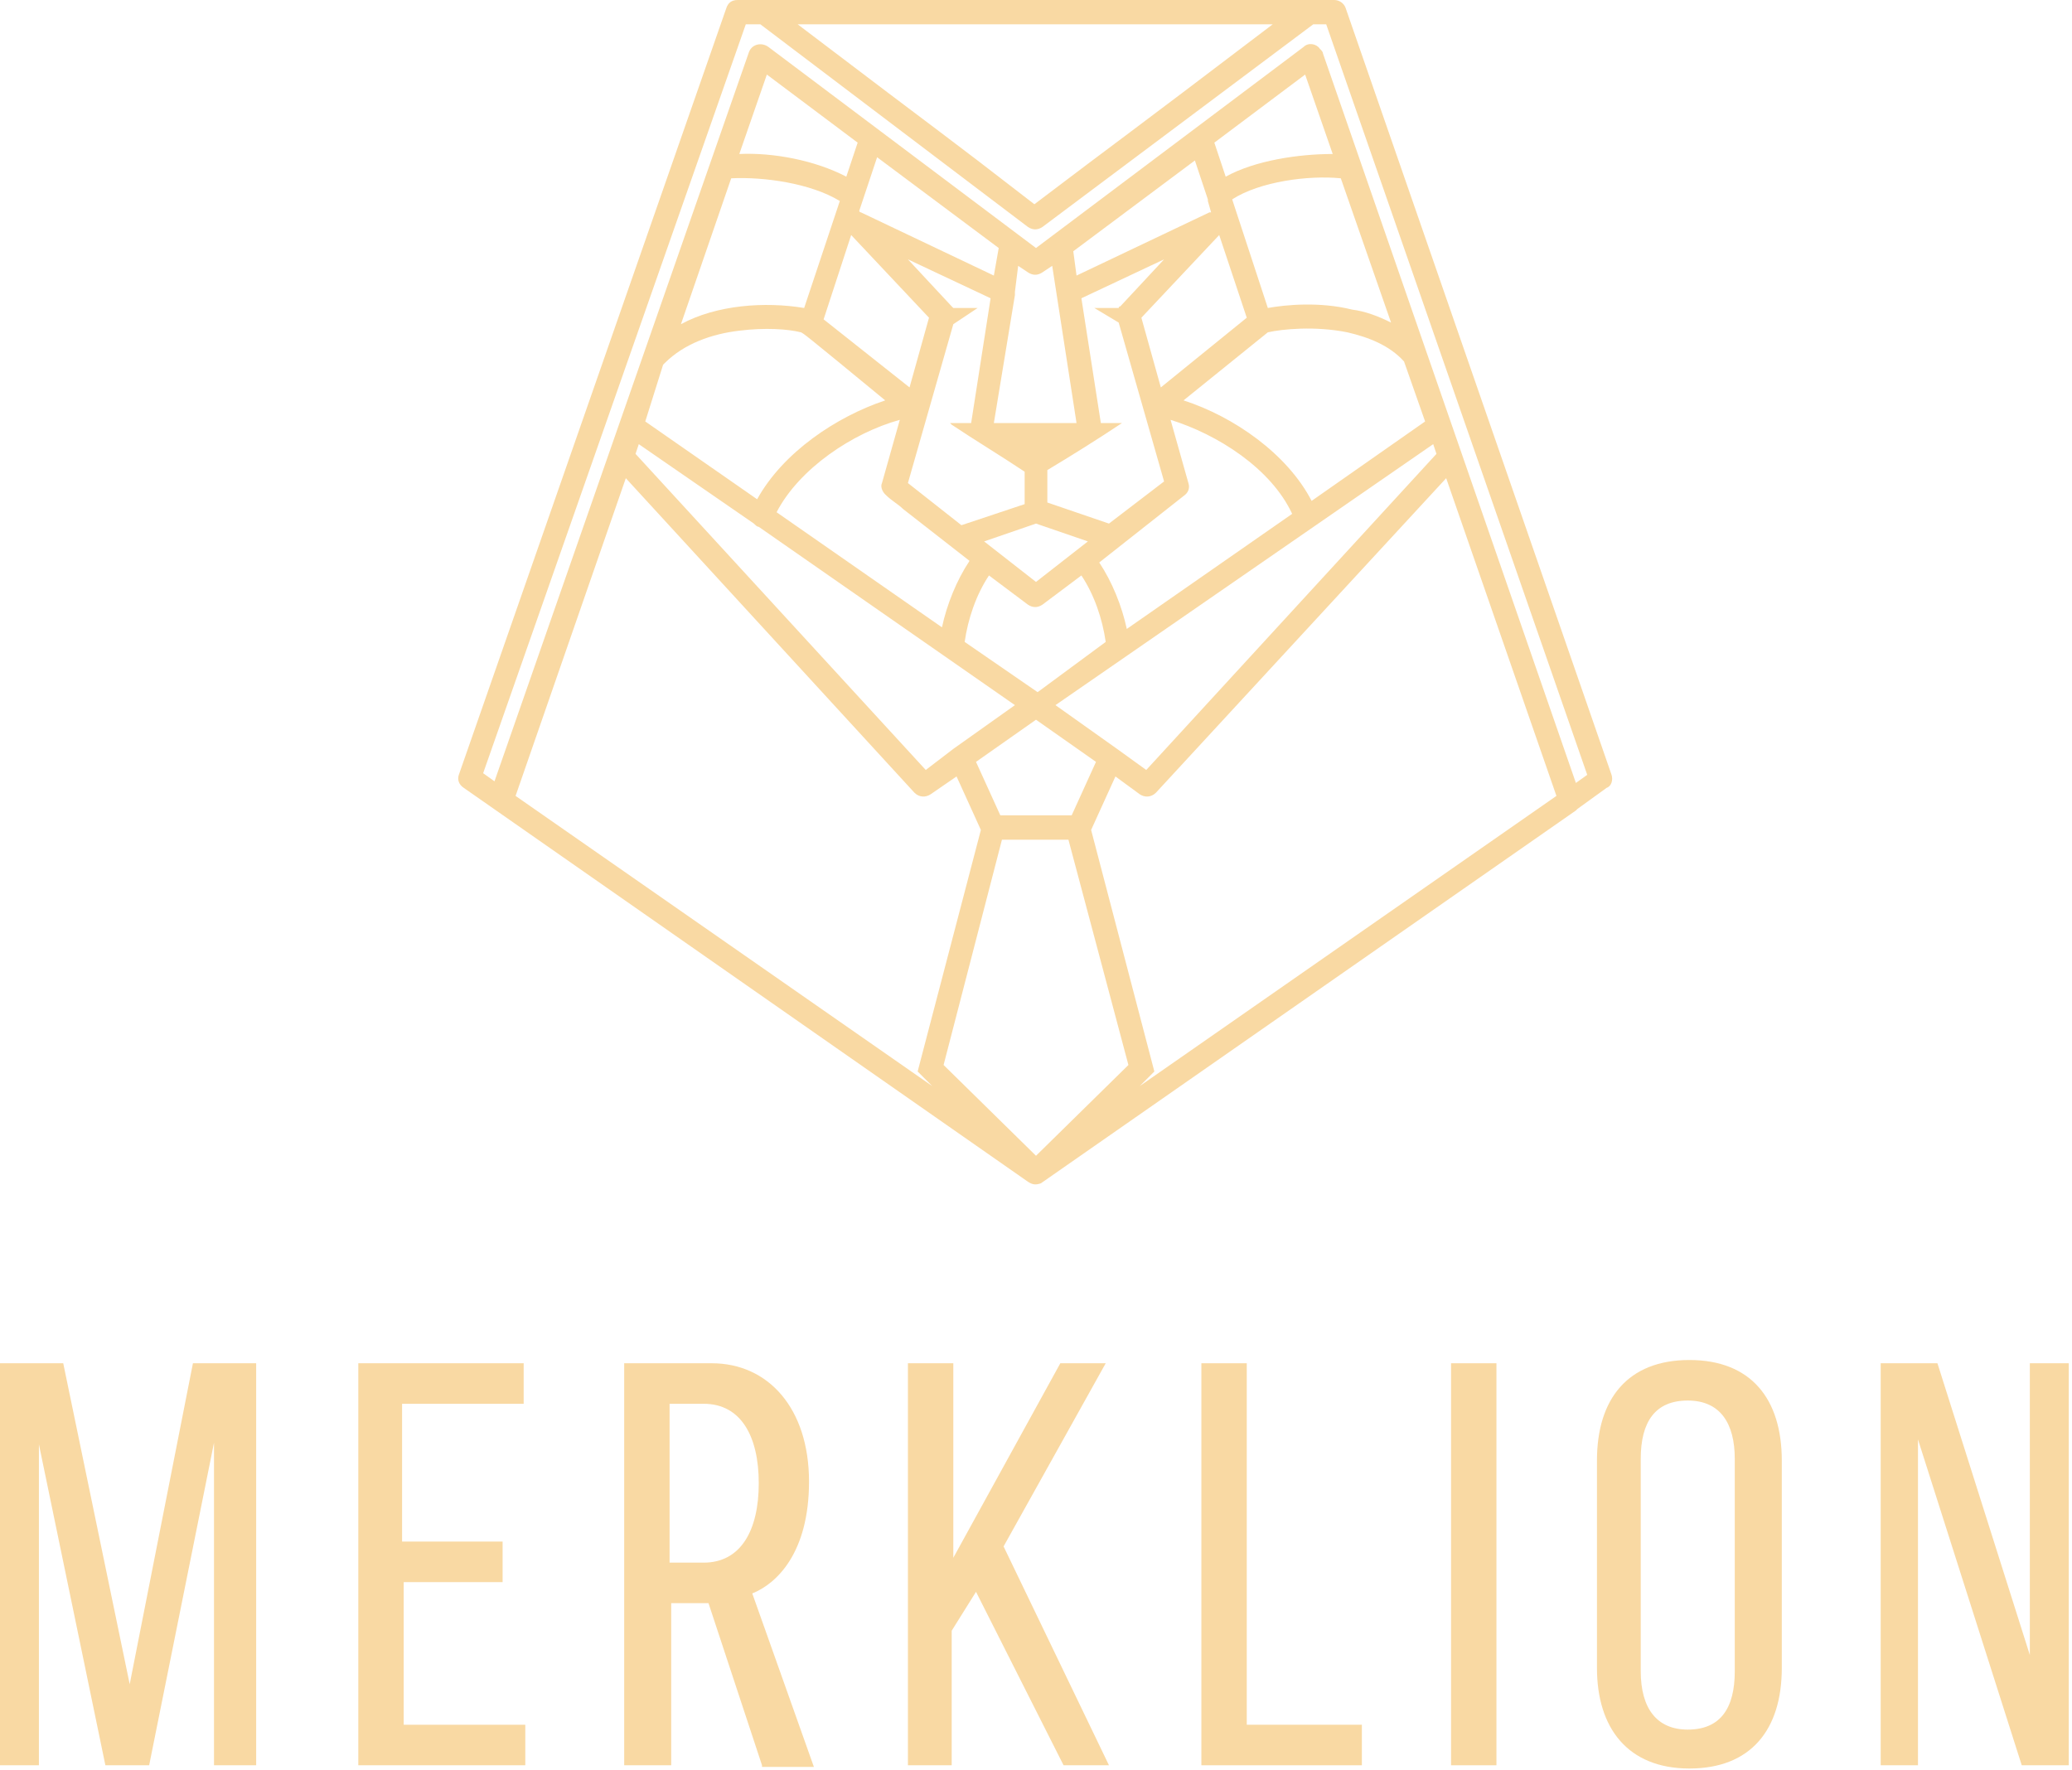 <?xml version="1.0" encoding="utf-8"?>
<!-- Generator: Adobe Illustrator 21.1.0, SVG Export Plug-In . SVG Version: 6.00 Build 0)  -->
<svg version="1.1" id="Layer_1" xmlns="http://www.w3.org/2000/svg" xmlns:xlink="http://www.w3.org/1999/xlink" x="0px" y="0px"
	 viewBox="0 0 127.8 109.2" style="enable-background:new 0 0 127.8 109.2;" xml:space="preserve">
<style type="text/css">
	.st0{fill-rule:evenodd;clip-rule:evenodd;fill:#f9d9a3;}
	.st1{fill:#f9d9a3;}
</style>
<g>
	<path class="st0" d="M49.2,1.5c10,7.6,8.4,6.3,14.6,11.1c5.8-4.4,5.1-3.8,14.7-11.1C63.4,1.5,64.8,1.5,49.2,1.5L49.2,1.5z M81,1.5
		h0.8l16.1,46.3l-0.7,0.5L81.6,3.3c0-0.1-0.1-0.2-0.2-0.3c-0.2-0.3-0.7-0.4-1-0.1L63.9,15.3L47.4,2.9c-0.4-0.3-1-0.2-1.2,0.3
		l-15.7,45l-0.7-0.5L46,1.5h0.9L63.4,14c0.3,0.2,0.6,0.2,0.9,0L81,1.5L81,1.5z M97.3,49.9c0,0-0.1,0.1-0.1,0.1L64.2,73
		c-0.3,0.1-0.5,0.1-0.8-0.1L28.6,48.6l0,0c-0.3-0.2-0.4-0.5-0.3-0.8L44.8,0.5C44.9,0.2,45.1,0,45.5,0h36.8c0.3,0,0.6,0.2,0.7,0.5
		l16.4,47.3c0.1,0.3,0,0.7-0.3,0.8l0,0L97.3,49.9L97.3,49.9z M96,49.1l-6.8-19.6L71.3,48.9c-0.3,0.3-0.7,0.3-1,0.1l-1.5-1.1
		l-1.5,3.3l3.9,14.9L70.3,67L96,49.1L96,49.1z M67.8,34.7c0.8,1.2,1.4,2.7,1.7,4.1l10.2-7.1c-1.3-2.8-4.6-4.9-7.5-5.8l1.1,3.9
		c0.1,0.3,0,0.6-0.3,0.8l0,0L67.8,34.7L67.8,34.7z M68.2,39.6c-0.2-1.4-0.7-2.9-1.5-4.1l-2.4,1.8c-0.3,0.2-0.6,0.2-0.9,0L61,35.5
		c-0.8,1.2-1.3,2.7-1.5,4.1l4.5,3.1L68.2,39.6L68.2,39.6z M69,19.9L67.5,19H69c0,0,0-0.1,0.1-0.1l2.7-2.9l-5.1,2.4l1.2,7.7h1.3
		c-1.5,1-3.1,2-4.6,2.9v2l3.8,1.3l3.4-2.6L69,19.9L69,19.9z M73,24.7c3.1,1,6.4,3.3,7.9,6.2l7-4.9l-1.3-3.7c-0.9-1-2.2-1.5-3.5-1.8
		c-2-0.4-4-0.2-4.9,0L73,24.7L73,24.7z M78.2,19L76,12.3c1.7-1.1,4.7-1.5,6.7-1.3l3.1,8.9c-0.8-0.4-1.6-0.7-2.4-0.8
		C81.4,18.6,79.3,18.8,78.2,19L78.2,19z M74.5,12.4l0.2,0.7c0,0-0.1,0-0.1,0L66.4,17l-0.2-1.5l7.5-5.6l0.8,2.4
		C74.5,12.2,74.5,12.3,74.5,12.4L74.5,12.4z M75.6,10.9l-0.7-2.1l5.6-4.2l1.7,4.9C80.1,9.5,77.4,9.9,75.6,10.9L75.6,10.9z
		 M58.7,26.2l-0.1-0.1h1.3l1.2-7.7L56,16l2.7,2.9c0,0,0.1,0.1,0.1,0.1h1.5l-1.5,1l-2.8,9.8l3.3,2.6l3.9-1.3v-2
		C61.7,28.1,60.2,27.2,58.7,26.2L58.7,26.2z M61.7,50.3h4.4l1.5-3.3l-3.7-2.6l-3.7,2.6L61.7,50.3L61.7,50.3z M65.9,51.8h-4.1
		l-3.6,13.9l5.7,5.6l5.7-5.6L65.9,51.8L65.9,51.8z M61.3,26.1h5.1l-1.5-9.7l-0.6,0.4c-0.3,0.2-0.6,0.2-0.9,0l-0.6-0.4L62.6,18
		c0,0.1,0,0.2,0,0.2L61.3,26.1L61.3,26.1z M68.9,46.2l1.8,1.3L88.6,28l-0.2-0.6L65.1,43.5L68.9,46.2L68.9,46.2z M67.1,33.4l-3.2-1.1
		l-3.2,1.1l3.2,2.5L67.1,33.4L67.1,33.4z M75.2,14.5l-4.8,5.1l1.2,4.3l5.3-4.3L75.2,14.5L75.2,14.5z M31.8,49.1L57.5,67l-0.9-0.9
		l3.9-14.9L59,47.9L57.4,49c-0.3,0.2-0.7,0.2-1-0.1L38.6,29.5L31.8,49.1L31.8,49.1z M58.8,46.2l3.8-2.7l-15.8-11
		c-0.1,0-0.2-0.1-0.3-0.2l-7.1-4.9L39.2,28l17.9,19.5L58.8,46.2L58.8,46.2z M58.1,38.7c0.3-1.4,0.9-2.9,1.7-4.1l-4.1-3.2
		c-0.3-0.3-0.7-0.5-1.1-0.9c-0.2-0.2-0.3-0.5-0.2-0.7l1.1-3.9c-2.9,0.8-6.2,3-7.6,5.7L58.1,38.7L58.1,38.7z M46.7,30.8
		c1.6-2.9,4.9-5.1,7.9-6.1c-5.1-4.2-5-4.1-5.2-4.2c-0.8-0.2-2.2-0.3-3.8-0.1c-1.7,0.2-3.4,0.8-4.6,2c0,0-0.1,0.1-0.1,0.1L39.8,26
		L46.7,30.8L46.7,30.8z M49.6,19c-2.4-0.4-5.4-0.2-7.6,1l3.1-9c2-0.1,4.9,0.3,6.7,1.4L49.6,19L49.6,19z M52.2,10.9
		c-1.9-1-4.5-1.5-6.6-1.4l1.7-4.9l5.6,4.2L52.2,10.9L52.2,10.9z M56.1,23.9l1.2-4.3l-4.8-5.1l-1.7,5.2L56.1,23.9L56.1,23.9z M53,13
		l1.1-3.3l7.5,5.6L61.3,17l-8.2-3.9C53.1,13.1,53,13.1,53,13z"/>
	<g>
		<path class="st1" d="M9.2,108.9H6.5L2.4,89.1v19.8H0V84.1h3.9L8,103.9l3.9-19.8h3.9v24.8h-2.6V89L9.2,108.9z"/>
		<path class="st1" d="M31,95.1v2.5h-6.1v8.8h7.5v2.5H22.1V84.1h10.2v2.5h-7.5v8.5H31z"/>
		<path class="st1" d="M60.2,98.2l-1.5,2.4v8.3H56V84.1h2.8v12l6.6-12h2.8l-6.3,11.3l6.5,13.5h-2.8L60.2,98.2z"/>
		<path class="st1" d="M74.1,108.9V84.1h2.8v22.3h7.1v2.5H74.1z"/>
		<path class="st1" d="M92.3,84.1v24.8h-2.8V84.1H92.3z"/>
		<path class="st1" d="M98.5,90.1c0-3.8,1.9-6.2,5.7-6.2c3.8,0,5.7,2.4,5.7,6.2v12.8c0,3.8-1.9,6.2-5.7,6.2c-3.8,0-5.7-2.5-5.7-6.2
			V90.1z M101.2,103.1c0,2.3,1,3.6,2.9,3.6c2,0,2.9-1.3,2.9-3.6V90c0-2.2-0.9-3.6-2.9-3.6c-2,0-2.9,1.3-2.9,3.6V103.1z"/>
		<path class="st1" d="M118.5,108.9H116V84.1h3.5l5.7,18v-18h2.4v24.8h-2.9l-6.4-20.1V108.9z"/>
		<path class="st1" d="M47,108.9l-3.3-10h-2.3v10h-2.9V84.1h5.4c3.5,0,6,2.8,6,7.3c0,4.4-2,6.3-3.5,6.9l3.8,10.7H47z M46.8,91.5
			c0-2.9-1.1-4.9-3.4-4.9h-2.1v9.8h2.1C45.7,96.4,46.8,94.4,46.8,91.5z"/>
	</g>
</g>
</svg>
